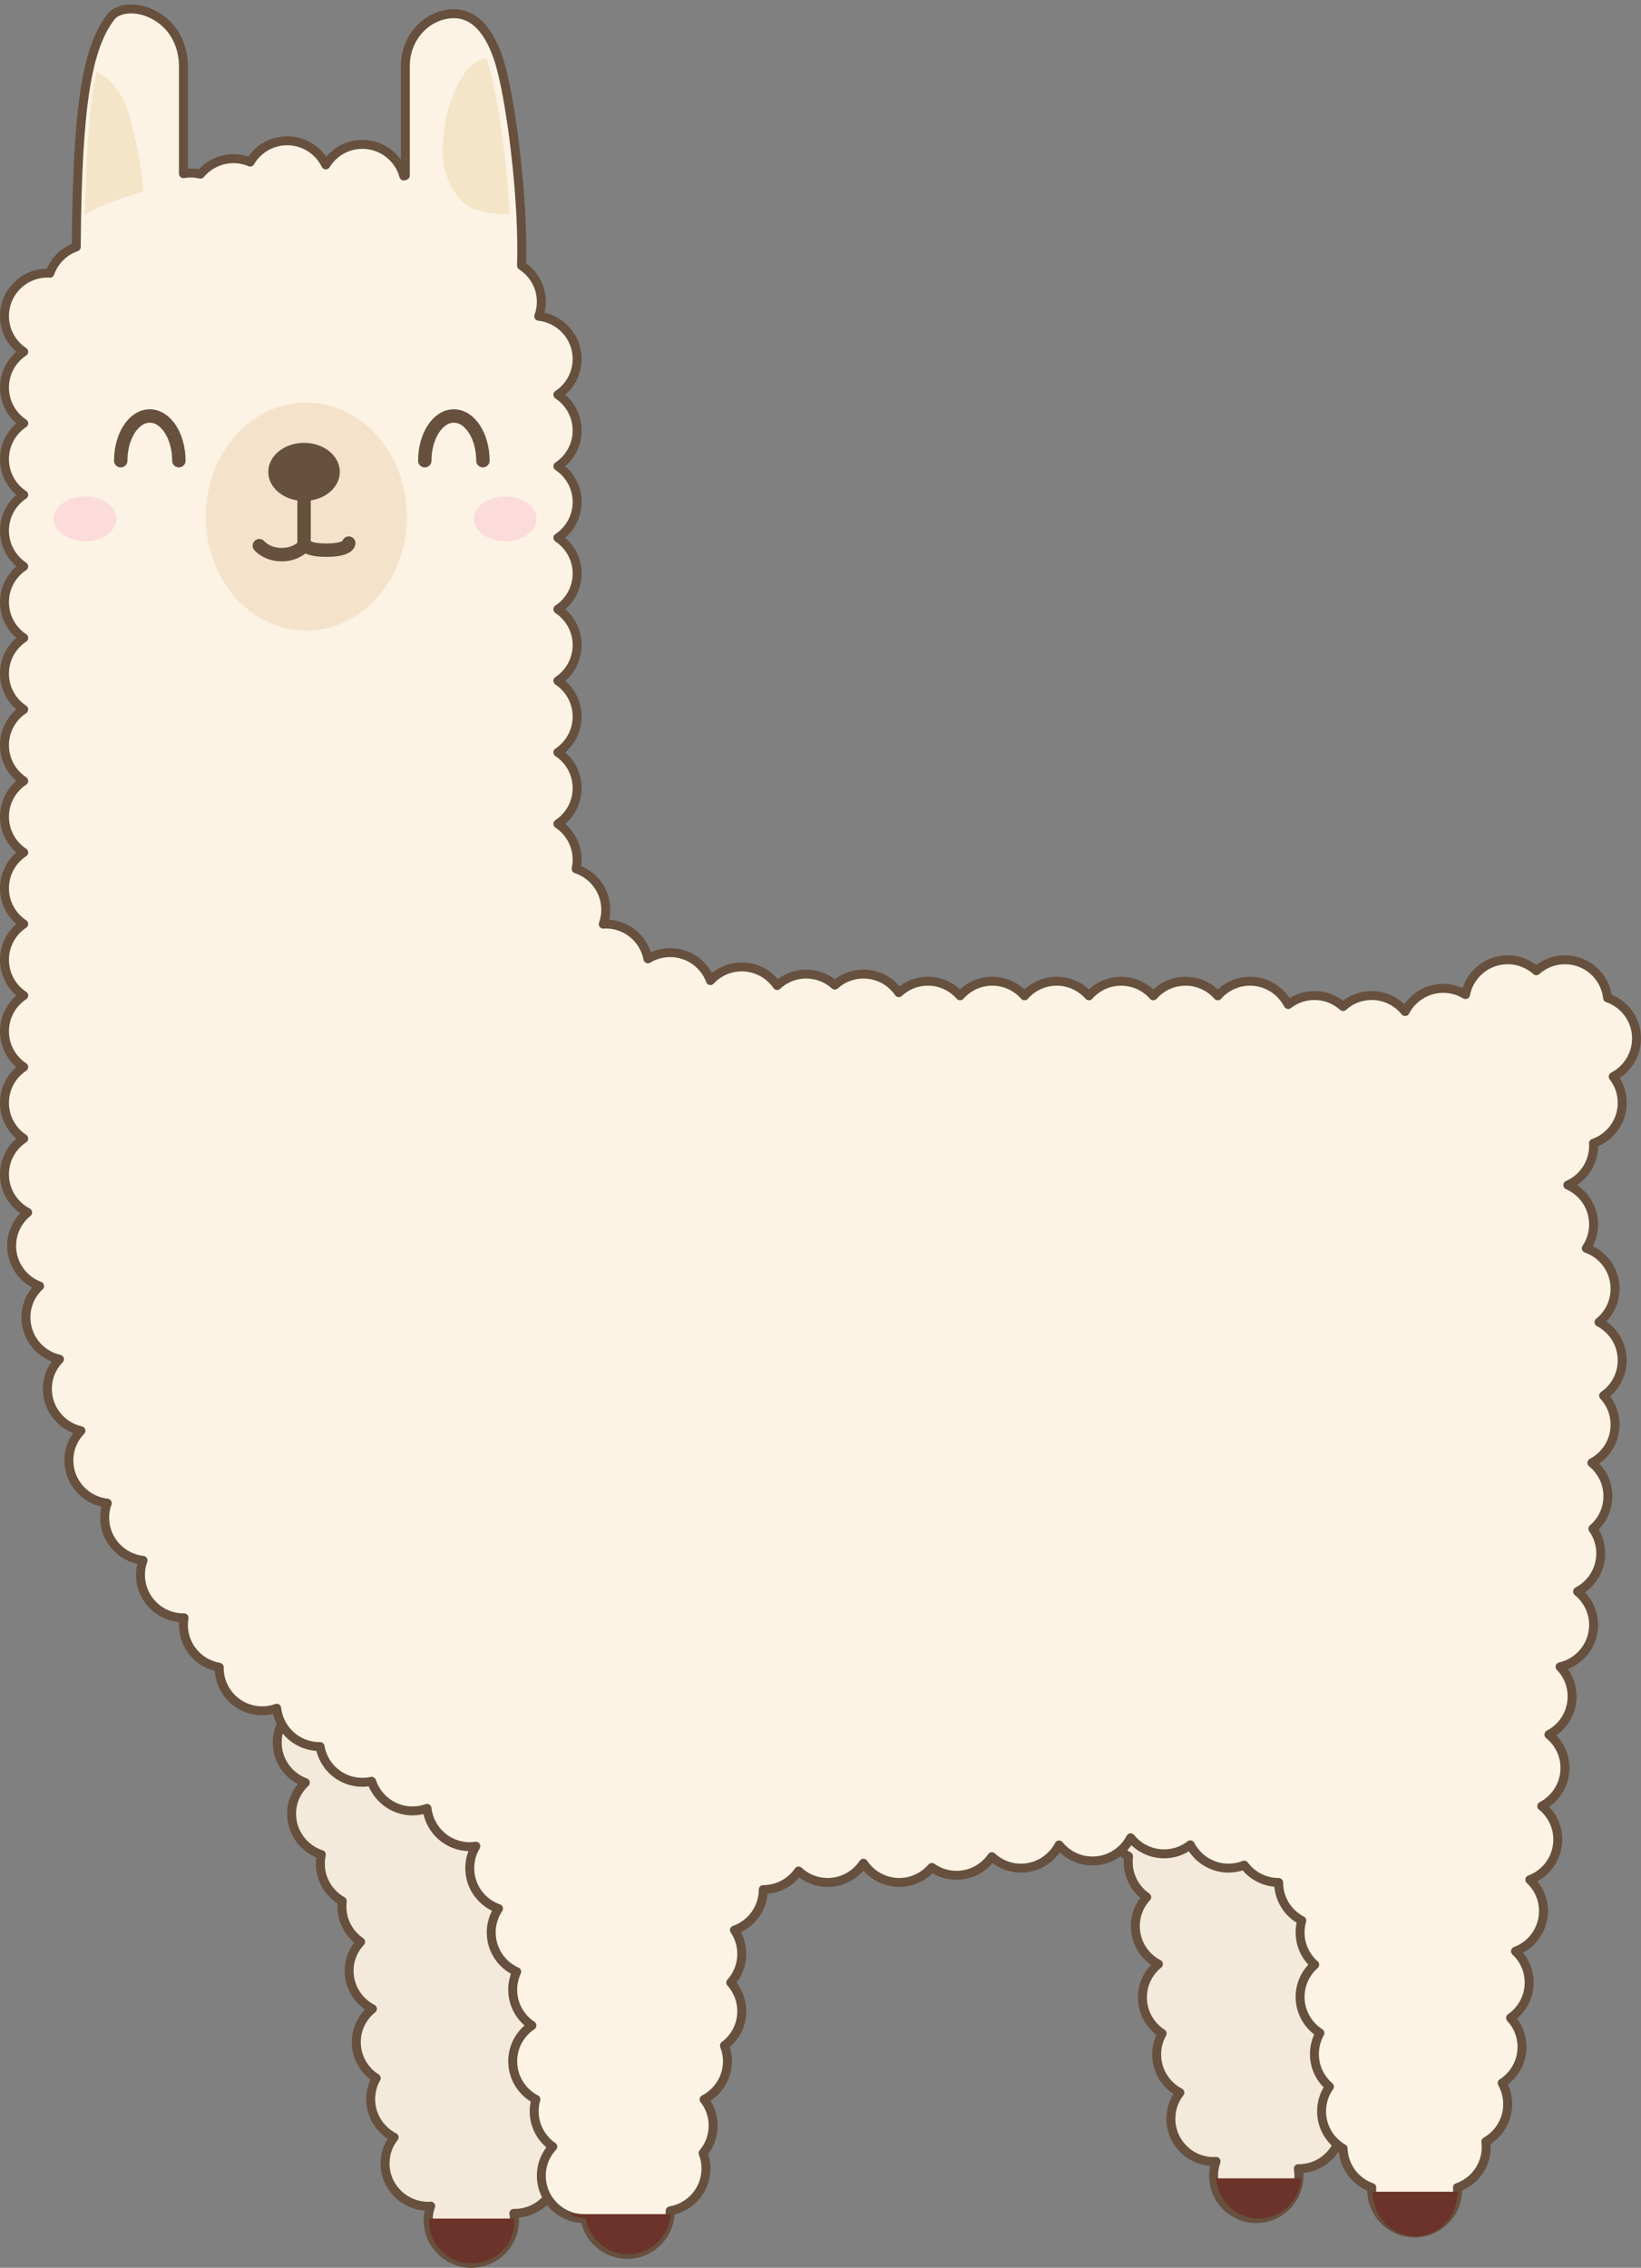 <?xml version="1.0" encoding="UTF-8"?>
<svg width="367px" height="507px" viewBox="0 0 367 507" version="1.1" xmlns="http://www.w3.org/2000/svg" xmlns:xlink="http://www.w3.org/1999/xlink">
    <rect x="0" y="0" width="367" height="507" fill="#808080" stroke="none"/>
    <title>llama-mascot</title>
    <g id="ui-kit" stroke="none" stroke-width="1" fill="none" fill-rule="evenodd">
        <g id="llama-illustrations" transform="translate(-622, -91)">
            <g id="llama-mascot" transform="translate(805.5, 345) scale(-1, 1) translate(-805.5, -345) translate(623, 93)">
                <path d="M121.78,386.533 C123.657,388.272 124.818,390.76 124.818,393.519 C124.818,397.762 122.05,401.366 118.232,402.626 C118.375,403.28 118.455,403.982 118.455,404.684 C118.455,408.256 116.498,411.366 113.602,413.025 C113.65,413.424 113.682,413.838 113.682,414.253 C113.682,417.523 112.043,420.41 109.545,422.132 C111.136,423.823 112.091,426.104 112.091,428.608 C112.091,432.308 109.991,435.514 106.936,437.109 C109.1,438.847 110.5,441.543 110.5,444.557 C110.5,447.938 108.734,450.921 106.093,452.611 C106.873,453.999 107.318,455.61 107.318,457.316 C107.318,461.017 105.202,464.238 102.132,465.833 C103.405,467.444 104.136,469.47 104.136,471.671 C104.136,476.95 99.857,481.241 94.591,481.241 C94.4,481.241 94.209,481.241 94.034,481.209 C94.4,482.213 94.591,483.298 94.591,484.43 C94.591,484.702 94.575,484.973 94.559,485.228 C94.145,490.14 90.041,494 85.045,494 C80.05,494 75.945,490.14 75.532,485.228 C75.516,484.973 75.5,484.702 75.5,484.43 C75.5,483.888 75.548,483.346 75.643,482.835 L75.5,482.835 C70.234,482.835 65.955,478.545 65.955,473.266 L65.955,473.122 C61.436,472.373 58,468.433 58,463.696 C58,458.624 61.945,454.477 66.925,454.158 L77.091,371.19 L111.359,371.19 C113.093,369.228 115.639,368 118.455,368 C123.72,368 128,372.29 128,377.57 C128,381.685 125.407,385.193 121.78,386.533" id="left-leg" stroke="#67503E" stroke-width="2" fill="#F3EADB" stroke-linecap="round" stroke-linejoin="round"></path>
                <path d="M94,485 C93.587,490.04 89.488,494 84.5,494 C79.512,494 75.413,490.04 75,485 L94,485 Z" id="left-foot-2" fill="#6B3329"></path>
                <path d="M297.713,396.533 C299.611,398.272 300.784,400.76 300.784,403.519 C300.784,407.762 297.987,411.366 294.128,412.626 C294.273,413.28 294.353,413.982 294.353,414.684 C294.353,418.256 292.375,421.366 289.449,423.025 C289.497,423.424 289.529,423.838 289.529,424.253 C289.529,427.523 287.873,430.41 285.349,432.132 C286.957,433.823 287.922,436.104 287.922,438.608 C287.922,442.308 285.799,445.514 282.712,447.109 C284.899,448.847 286.314,451.543 286.314,454.557 C286.314,457.938 284.529,460.921 281.86,462.611 C282.648,463.999 283.098,465.61 283.098,467.316 C283.098,471.017 280.96,474.238 277.856,475.833 C279.143,477.444 279.882,479.47 279.882,481.671 C279.882,486.95 275.557,491.241 270.235,491.241 C270.042,491.241 269.849,491.241 269.673,491.209 C269.962,491.974 270.139,492.788 270.203,493.633 C270.219,493.904 270.235,494.159 270.235,494.43 C270.235,499.71 265.91,504 260.588,504 C255.266,504 250.941,499.71 250.941,494.43 C250.941,494.159 250.957,493.904 250.973,493.633 C251.005,493.362 251.038,493.091 251.086,492.835 L250.941,492.835 C245.619,492.835 241.294,488.545 241.294,483.266 L241.294,483.122 C236.728,482.373 233.255,478.433 233.255,473.696 C233.255,470.841 234.509,468.273 236.519,466.535 L222,414.684 L284.722,387.825 C284.706,387.745 284.706,387.649 284.706,387.57 C284.706,382.29 289.031,378 294.353,378 C299.675,378 304,382.29 304,387.57 C304,391.685 301.379,395.193 297.713,396.533" id="right-leg" stroke="#67503E" stroke-width="2" fill="#F3EADB" stroke-linecap="round" stroke-linejoin="round"></path>
                <path d="M270,494.769 C270,499.862 265.741,504 260.5,504 C255.259,504 251,499.862 251,494.769 C251,494.508 251.016,494.262 251.032,494 L269.968,494 C269.984,494.262 270,494.508 270,494.769" id="right-foot-2" fill="#6B3329"></path>
                <path d="M360.694,92.642 C363.287,94.353 365,97.296 365,100.638 C365,103.98 363.287,106.922 360.694,108.633 C363.287,110.344 365,113.286 365,116.628 C365,119.97 363.287,122.912 360.694,124.623 C363.287,126.334 365,129.277 365,132.619 C365,135.961 363.287,138.903 360.694,140.614 C363.287,142.325 365,145.267 365,148.609 C365,151.951 363.287,154.894 360.694,156.604 C363.287,158.315 365,161.258 365,164.6 C365,167.942 363.287,170.884 360.694,172.595 C363.287,174.306 365,177.248 365,180.59 C365,183.932 363.287,186.875 360.694,188.586 C363.287,190.297 365,193.239 365,196.581 C365,199.923 363.287,202.865 360.694,204.576 C363.287,206.287 365,209.229 365,212.571 C365,215.913 363.287,218.856 360.694,220.567 C363.287,222.278 365,225.22 365,228.562 C365,231.904 363.287,234.846 360.694,236.557 C363.287,238.268 365,241.21 365,244.552 C365,247.894 363.287,250.837 360.694,252.548 C363.287,254.259 365,257.201 365,260.543 C365,264.253 362.887,267.467 359.813,269.066 C361.99,270.809 363.399,273.511 363.399,276.533 C363.399,280.659 360.79,284.177 357.14,285.52 C359.029,287.263 360.197,289.758 360.197,292.524 C360.197,297.097 356.996,300.919 352.705,301.878 C354.386,303.589 355.395,305.924 355.395,308.515 C355.395,313.088 352.193,316.91 347.903,317.869 C349.584,319.58 350.592,321.915 350.592,324.505 C350.592,329.446 346.83,333.524 342.011,334.051 C342.396,335.059 342.588,336.162 342.588,337.298 C342.588,342.239 338.826,346.316 334.007,346.844 C334.391,347.851 334.583,348.955 334.583,350.09 C334.583,355.383 330.277,359.684 324.978,359.684 L324.834,359.684 C324.93,360.196 324.978,360.74 324.978,361.283 C324.978,366.033 321.52,369.982 316.974,370.734 L316.974,370.878 C316.974,376.17 312.667,380.472 307.368,380.472 C306.232,380.472 305.127,380.28 304.119,379.896 C303.59,384.709 299.508,388.467 294.561,388.467 L294.417,388.467 C293.665,393.009 289.711,396.462 284.956,396.462 C284.252,396.462 283.547,396.383 282.891,396.239 C281.626,400.076 278.008,402.859 273.75,402.859 C272.613,402.859 271.509,402.667 270.5,402.283 C269.972,407.096 265.89,410.854 260.943,410.854 C260.479,410.854 260.03,410.822 259.582,410.742 C260.447,412.165 260.943,413.86 260.943,415.651 C260.943,419.841 258.254,423.407 254.507,424.702 C255.548,426.237 256.14,428.06 256.14,430.043 C256.14,433.944 253.787,437.318 250.441,438.805 C251.018,440.021 251.338,441.396 251.338,442.835 C251.338,446.177 249.625,449.119 247.031,450.83 C249.625,452.541 251.338,455.484 251.338,458.826 C251.338,462.535 249.225,465.749 246.151,467.349 C246.407,468.196 246.535,469.091 246.535,470.019 C246.535,473.297 244.886,476.191 242.373,477.918 C243.974,479.613 244.934,481.9 244.934,484.41 C244.934,488.344 242.565,491.734 239.171,493.205 C238.002,493.717 236.69,494.005 235.329,494.005 L235.185,494.005 C234.432,498.546 230.478,502 225.724,502 C220.697,502 216.567,498.13 216.15,493.205 C216.134,492.949 216.118,492.678 216.118,492.406 L216.118,492.262 C211.572,491.51 208.114,487.561 208.114,482.811 C208.114,481.596 208.338,480.445 208.754,479.373 C207.346,477.71 206.513,475.568 206.513,473.217 C206.513,471.01 207.25,468.98 208.53,467.365 C205.441,465.765 203.311,462.535 203.311,458.826 C203.311,457.594 203.552,456.411 203.984,455.324 C201.63,453.581 200.11,450.782 200.11,447.632 C200.11,445.17 201.038,442.931 202.575,441.236 C201.038,439.541 200.11,437.302 200.11,434.84 C200.11,432.857 200.702,431.034 201.743,429.499 C197.996,428.204 195.307,424.638 195.307,420.448 C192.025,420.448 189.128,418.801 187.399,416.291 C185.702,417.89 183.412,418.849 180.899,418.849 C177.553,418.849 174.608,417.138 172.895,414.548 C171.182,417.138 168.236,418.849 164.89,418.849 C161.977,418.849 159.351,417.538 157.606,415.491 C156.054,416.611 154.148,417.25 152.083,417.25 C148.802,417.25 145.904,415.603 144.175,413.093 C142.478,414.692 140.189,415.651 137.675,415.651 C133.961,415.651 130.744,413.54 129.143,410.47 C127.398,412.645 124.692,414.052 121.667,414.052 C117.953,414.052 114.735,411.941 113.134,408.871 C111.389,411.046 108.684,412.453 105.658,412.453 C103.449,412.453 101.416,411.717 99.799,410.438 C98.198,413.524 94.964,415.651 91.25,415.651 C90.017,415.651 88.833,415.411 87.744,414.98 C85.999,417.33 83.198,418.849 80.044,418.849 C80.044,422.559 77.931,425.773 74.857,427.372 C75.113,428.22 75.241,429.115 75.241,430.043 C75.241,432.905 73.977,435.479 71.975,437.238 C73.977,438.997 75.241,441.572 75.241,444.434 C75.241,447.824 73.464,450.814 70.807,452.509 C71.591,453.9 72.039,455.516 72.039,457.227 C72.039,460.137 70.727,462.759 68.678,464.502 C69.798,466.053 70.439,467.956 70.439,470.019 C70.439,473.569 68.502,476.671 65.62,478.334 C65.492,482.38 62.85,485.802 59.2,487.065 C59.232,487.241 59.232,487.417 59.232,487.609 C59.232,492.901 54.926,497.203 49.627,497.203 C44.328,497.203 40.022,492.901 40.022,487.609 C40.022,487.417 40.022,487.241 40.054,487.065 C36.308,485.77 33.618,482.204 33.618,478.014 C33.618,477.598 33.65,477.183 33.698,476.783 C30.785,475.12 28.816,472.002 28.816,468.42 C28.816,466.709 29.264,465.094 30.048,463.703 C27.391,462.008 25.614,459.017 25.614,455.627 C25.614,453.117 26.575,450.83 28.175,449.135 C25.662,447.408 24.013,444.514 24.013,441.236 C24.013,438.47 25.182,435.975 27.071,434.232 C23.421,432.889 20.811,429.371 20.811,425.245 C20.811,422.479 21.98,419.985 23.869,418.242 C20.219,416.898 17.61,413.38 17.61,409.255 C17.61,406.233 19.018,403.53 21.196,401.787 C18.122,400.188 16.009,396.974 16.009,393.264 C16.009,390.242 17.418,387.54 19.595,385.797 C16.521,384.198 14.408,380.984 14.408,377.274 C14.408,374.683 15.416,372.349 17.097,370.638 C12.807,369.678 9.605,365.857 9.605,361.283 C9.605,358.261 11.014,355.559 13.191,353.816 C10.118,352.217 8.004,349.003 8.004,345.293 C8.004,343.23 8.645,341.327 9.765,339.776 C7.716,338.033 6.404,335.411 6.404,332.5 C6.404,329.478 7.812,326.776 9.989,325.033 C6.916,323.434 4.803,320.22 4.803,316.51 C4.803,313.999 5.763,311.713 7.364,310.018 C4.851,308.291 3.202,305.396 3.202,302.118 C3.202,298.409 5.315,295.194 8.389,293.595 C6.211,291.852 4.803,289.15 4.803,286.128 C4.803,281.938 7.492,278.372 11.238,277.077 C10.198,275.542 9.605,273.719 9.605,271.736 C9.605,267.803 11.975,264.413 15.368,262.942 C11.975,261.47 9.605,258.08 9.605,254.147 C9.605,253.955 9.605,253.779 9.637,253.603 C5.891,252.308 3.202,248.742 3.202,244.552 C3.202,242.346 3.938,240.315 5.219,238.7 C2.129,237.101 0,233.871 0,230.161 C0,225.955 2.705,222.39 6.468,221.094 C6.996,216.297 11.078,212.571 16.009,212.571 C18.474,212.571 20.715,213.499 22.412,215.034 C24.109,213.499 26.35,212.571 28.816,212.571 C33.49,212.571 37.396,215.929 38.245,220.359 C39.686,219.479 41.399,218.968 43.224,218.968 C46.938,218.968 50.155,221.078 51.756,224.149 C53.501,221.974 56.207,220.567 59.232,220.567 C61.698,220.567 63.939,221.494 65.636,223.029 C67.333,221.494 69.574,220.567 72.039,220.567 C74.249,220.567 76.282,221.302 77.899,222.581 C79.5,219.495 82.733,217.369 86.447,217.369 C89.313,217.369 91.89,218.632 93.651,220.631 C95.412,218.632 97.99,217.369 100.855,217.369 C103.721,217.369 106.298,218.632 108.059,220.631 C109.82,218.632 112.398,217.369 115.263,217.369 C118.129,217.369 120.706,218.632 122.467,220.631 C124.228,218.632 126.805,217.369 129.671,217.369 C132.537,217.369 135.114,218.632 136.875,220.631 C138.636,218.632 141.213,217.369 144.079,217.369 C146.945,217.369 149.522,218.632 151.283,220.631 C153.044,218.632 155.621,217.369 158.487,217.369 C161,217.369 163.289,218.328 164.986,219.927 C166.715,217.416 169.613,215.769 172.895,215.769 C175.36,215.769 177.601,216.697 179.298,218.232 C180.995,216.697 183.236,215.769 185.702,215.769 C188.215,215.769 190.504,216.729 192.201,218.328 C193.93,215.817 196.828,214.17 200.11,214.17 C202.879,214.17 205.377,215.338 207.121,217.225 C208.466,213.579 211.988,210.972 216.118,210.972 C217.943,210.972 219.656,211.484 221.097,212.363 C221.946,207.934 225.852,204.576 230.526,204.576 C230.718,204.576 230.911,204.576 231.087,204.608 C230.718,203.601 230.526,202.513 230.526,201.378 C230.526,197.125 233.312,193.511 237.154,192.247 C237.01,191.592 236.93,190.888 236.93,190.185 C236.93,186.843 238.643,183.9 241.236,182.189 C238.643,180.478 236.93,177.536 236.93,174.194 C236.93,170.852 238.643,167.91 241.236,166.199 C238.643,164.488 236.93,161.546 236.93,158.204 C236.93,154.862 238.643,151.919 241.236,150.208 C238.643,148.497 236.93,145.555 236.93,142.213 C236.93,138.871 238.643,135.929 241.236,134.218 C238.643,132.507 236.93,129.565 236.93,126.222 C236.93,122.88 238.643,119.938 241.236,118.227 C238.643,116.516 236.93,113.574 236.93,110.232 C236.93,106.89 238.643,103.948 241.236,102.237 C238.643,100.526 236.93,97.583 236.93,94.241 C236.93,90.899 238.643,87.957 241.236,86.246 C238.643,84.535 236.93,81.593 236.93,78.251 C236.93,73.31 240.692,69.232 245.511,68.705 C245.126,67.697 244.934,66.594 244.934,65.458 C244.934,62.068 246.695,59.094 249.369,57.383 C249.241,54.041 249.321,50.172 249.513,46.11 C250.201,32.918 252.378,17.599 254.539,11.091 C254.555,11.043 254.571,11.011 254.588,10.963 C256.877,4.183 260.783,-0.151 266.882,1.368 C271.957,2.648 275.351,7.445 275.351,12.674 L275.351,37.235 C275.463,37.267 275.575,37.299 275.687,37.347 C276.792,33.286 280.538,30.279 284.956,30.279 C288.414,30.279 291.456,32.118 293.137,34.869 C294.689,31.686 297.971,29.48 301.765,29.48 C305.303,29.48 308.393,31.383 310.042,34.229 C311.195,33.749 312.443,33.477 313.772,33.477 C316.734,33.477 319.391,34.821 321.168,36.931 C321.872,36.771 322.609,36.676 323.377,36.676 C323.921,36.676 324.45,36.723 324.978,36.819 L324.978,12.834 C324.978,9.076 326.403,5.382 329.236,2.935 C333.367,-0.63 338.746,-0.742 340.987,1.496 C343.42,4.535 345.165,8.724 346.382,14.8 C347.887,22.188 348.591,32.326 348.863,46.526 C348.895,48.668 348.927,50.891 348.943,53.21 C351.713,54.153 353.89,56.344 354.85,59.094 C355.027,59.062 355.203,59.062 355.395,59.062 C360.694,59.062 365,63.364 365,68.657 C365,71.999 363.287,74.941 360.694,76.652 C363.287,78.363 365,81.305 365,84.647 C365,87.989 363.287,90.931 360.694,92.642" id="body" stroke="#67503E" stroke-width="2" fill="#FCF3E4" stroke-linecap="round" stroke-linejoin="round"></path>
                <path d="M59,488 C59,493.517 54.741,498 49.5,498 C44.259,498 40,493.517 40,488 L59,488 Z" id="left-foot-1" fill="#6B3329"></path>
                <path d="M239,493 C237.832,493.524 236.521,493.818 235.161,493.818 L235.017,493.818 C234.266,498.465 230.315,502 225.565,502 C220.542,502 216.416,498.04 216,493 L239,493 Z" id="right-foot-1" fill="#6B3329"></path>
                <path d="M267,31.828 C267,38.197 263.718,42.975 260.435,44.567 C258.663,45.427 255.003,45.825 252,46 C252.706,32.863 254.938,17.608 257.153,11.127 C257.17,11.08 257.186,11.048 257.202,11 C258.745,11.287 260.583,12.146 262.077,14.312 C265.359,19.089 267,25.459 267,31.828" id="ear-left" fill="#F4E5C8"></path>
                <path d="M347,46 C341.928,42.855 334,40.903 334,40.903 C334,40.903 334,34.452 337.283,23.161 C338.694,18.339 341.583,15.565 344.456,14 C345.999,21.452 346.721,31.677 347,46" id="ear-right" fill="#F4E5C8"></path>
                <path d="M320,113.5 C320,127.582 309.926,139 297.5,139 C285.074,139 275,127.582 275,113.5 C275,99.418 285.074,88 297.5,88 C309.926,88 320,99.418 320,113.5" id="nose-shape" fill="#F4E3CA"></path>
                <path d="M258,101 C258,95.483 260.909,91 264.5,91 C268.091,91 271,95.483 271,101" id="eye-left" stroke="#67503E" stroke-width="3" stroke-linecap="round" stroke-linejoin="round"></path>
                <path d="M326,101 C326,95.483 328.909,91 332.5,91 C336.091,91 339,95.483 339,101" id="eye-right" stroke="#67503E" stroke-width="3" stroke-linecap="round" stroke-linejoin="round"></path>
                <path d="M306,103.5 C306,107.09 302.418,110 298,110 C293.582,110 290,107.09 290,103.5 C290,99.91 293.582,97 298,97 C302.418,97 306,99.91 306,103.5" id="nose" fill="#67503E"></path>
                <path d="M298,110 L298,119.429 C298,119.429 298,121 293,121 C288,121 288,119.429 288,119.429" id="mouth-left" stroke="#67503E" stroke-width="3" stroke-linecap="round" stroke-linejoin="round"></path>
                <path d="M298,120 C298,120 299.667,122 303,122 C306.333,122 308,120 308,120" id="mouth-right" stroke="#67503E" stroke-width="3" stroke-linecap="round" stroke-linejoin="round"></path>
                <path d="M354,114 C354,116.762 350.866,119 347,119 C343.134,119 340,116.762 340,114 C340,111.238 343.134,109 347,109 C350.866,109 354,111.238 354,114" id="blush-right" fill="#FCDBDB"></path>
                <path d="M260,114 C260,116.762 256.866,119 253,119 C249.134,119 246,116.762 246,114 C246,111.238 249.134,109 253,109 C256.866,109 260,111.238 260,114" id="blush-left" fill="#FCDBDB"></path>
            </g>
        </g>
    </g>
</svg>